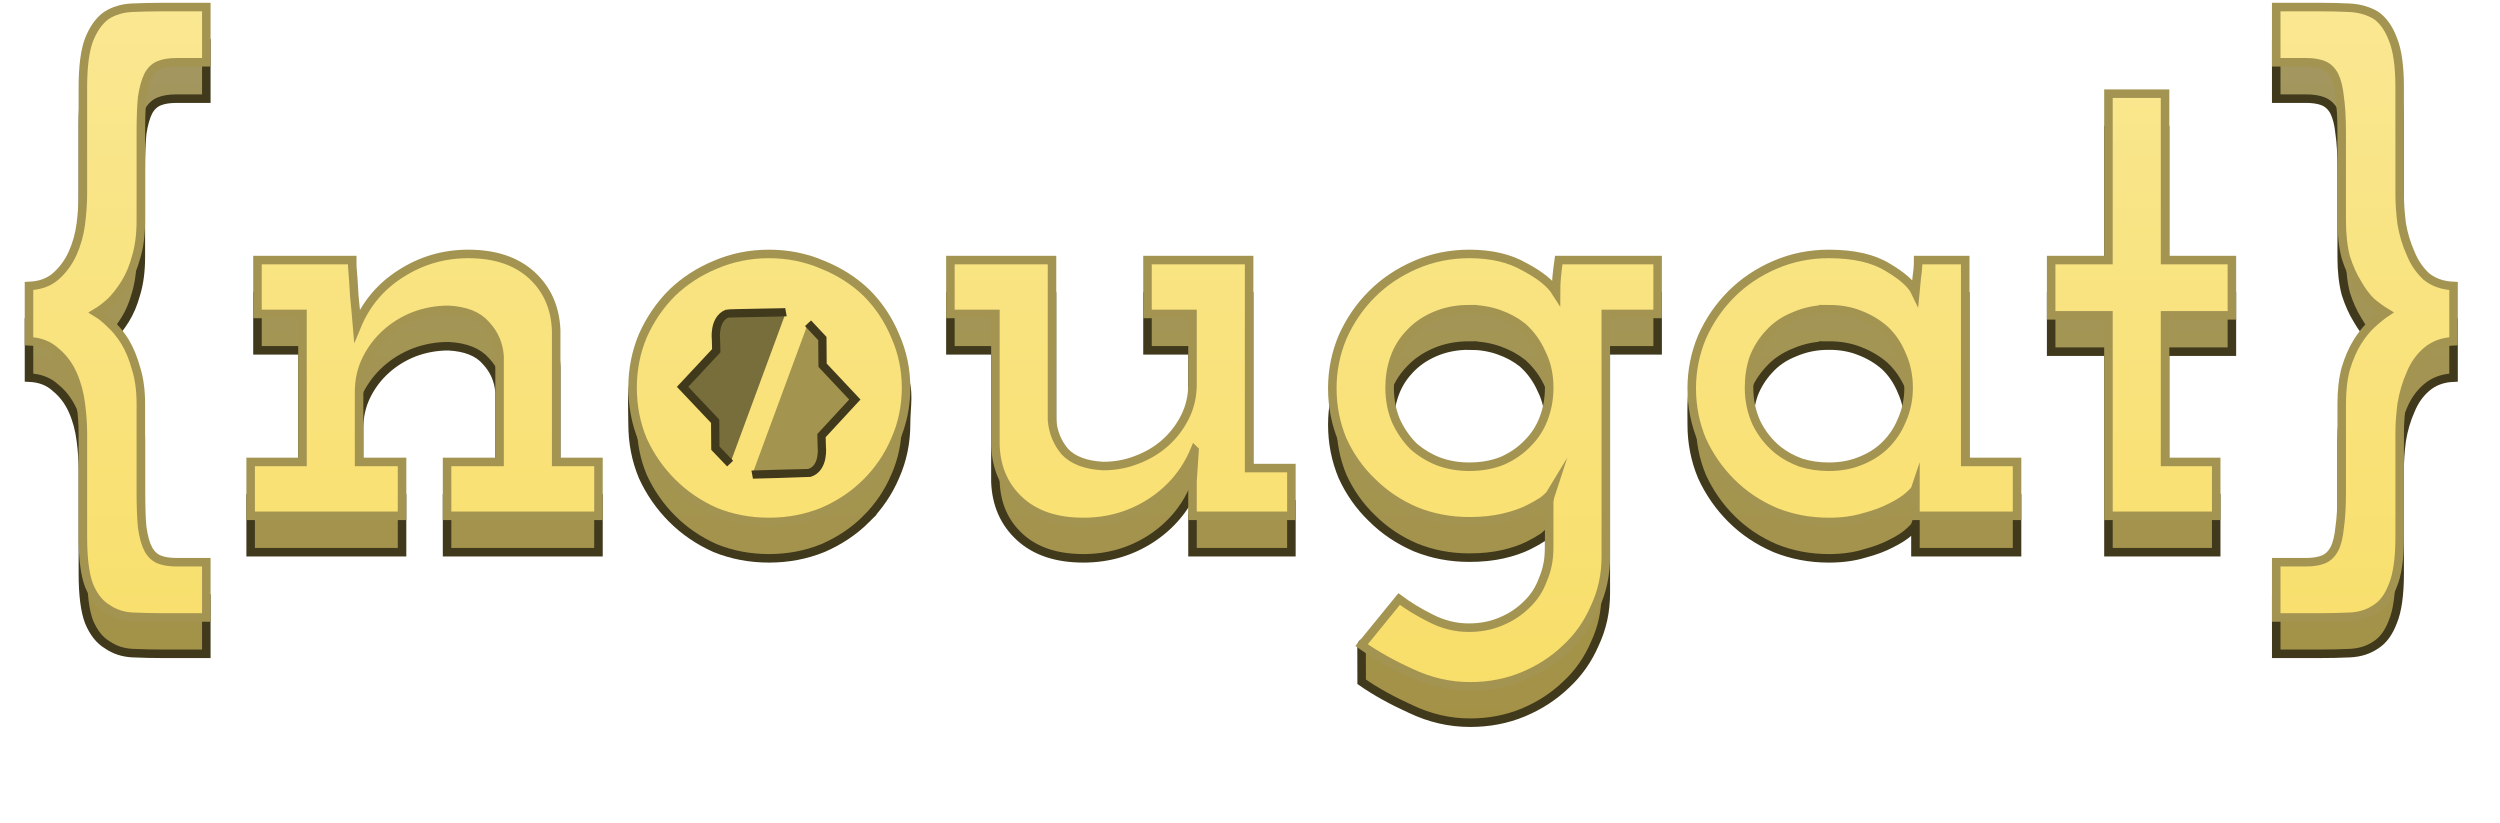 <?xml version="1.0" encoding="UTF-8" standalone="no"?>
<svg
   version="1.1"
   width="453.071"
   height="149.208"
   viewBox="0,0,453.071,149.208"
   id="svg19872"
   sodipodi:docname="logo-unpathed.svg"
   inkscape:version="1.1.2 (0a00cf5339, 2022-02-04)"
   xmlns:inkscape="http://www.inkscape.org/namespaces/inkscape"
   xmlns:sodipodi="http://sodipodi.sourceforge.net/DTD/sodipodi-0.dtd"
   xmlns="http://www.w3.org/2000/svg"
   xmlns:svg="http://www.w3.org/2000/svg">
  <sodipodi:namedview
     id="namedview19874"
     pagecolor="#ffffff"
     bordercolor="#999999"
     borderopacity="1"
     inkscape:pageshadow="0"
     inkscape:pageopacity="0"
     inkscape:pagecheckerboard="0"
     showgrid="false"
     inkscape:zoom="2.0071823"
     inkscape:cx="194.80044"
     inkscape:cy="13.949904"
     inkscape:window-width="1920"
     inkscape:window-height="1011"
     inkscape:window-x="0"
     inkscape:window-y="0"
     inkscape:window-maximized="1"
     inkscape:current-layer="g19870" />
  <defs
     id="defs19854">
    <linearGradient
       x1="240"
       y1="108.032"
       x2="240"
       y2="250.65"
       gradientTransform="translate(-5.362,-69.57) scale(0.324,0.324)"
       gradientUnits="userSpaceOnUse"
       id="color-1">
      <stop
         offset="0"
         stop-color="#a39762"
         id="stop19839" />
      <stop
         offset="1"
         stop-color="#a39245"
         id="stop19841" />
    </linearGradient>
    <linearGradient
       x1="240"
       y1="111.985"
       x2="240"
       y2="254.604"
       gradientTransform="translate(-5.362,-70.85) scale(0.324,0.324)"
       gradientUnits="userSpaceOnUse"
       id="color-2">
      <stop
         offset="0"
         stop-color="#a39762"
         id="stop19844" />
      <stop
         offset="1"
         stop-color="#a39245"
         id="stop19846" />
    </linearGradient>
    <linearGradient
       x1="240"
       y1="105.396"
       x2="240"
       y2="248.015"
       gradientTransform="translate(-5.362,-68.718) scale(0.324,0.324)"
       gradientUnits="userSpaceOnUse"
       id="color-3">
      <stop
         offset="0"
         stop-color="#fae896"
         id="stop19849" />
      <stop
         offset="1"
         stop-color="#f8de68"
         id="stop19851" />
    </linearGradient>
  </defs>
  <g
     transform="translate(-15.024,-118.877)"
     id="g19870">
    <g
       stroke-miterlimit="10"
       font-family="&quot;Josefin Slab&quot;, Serif"
       font-size="40"
       id="g19868">
      <g
         aria-label="{nougat}"
         transform="translate(16.57,214.996) scale(3.09,3.09)"
         id="text19858"
         style="fill:url(#color-1)">
        <path
           d="M 11.6,5.96 V 2.72 H 9.84 q -0.6,0 -1,-0.16 Q 8.44,2.4 8.2,1.96 7.96,1.52 7.84,0.68 7.76,-0.12 7.76,-1.4 v -5.16 q 0,-1.2 -0.28,-2.08 Q 7.24,-9.52 6.84,-10.2 6.44,-10.84 6,-11.24 5.56,-11.68 5.16,-11.92 5.56,-12.16 6,-12.56 6.44,-13 6.84,-13.64 q 0.4,-0.64 0.64,-1.52 0.28,-0.92 0.28,-2.16 v -5.16 q 0,-1.28 0.08,-2.08 0.12,-0.8 0.36,-1.28 0.24,-0.44 0.64,-0.6 0.4,-0.16 1,-0.16 h 1.76 v -3.24 H 9.08 q -0.96,0 -1.84,0.04 -0.84,0.04 -1.48,0.44 -0.64,0.44 -1.04,1.44 -0.36,0.96 -0.36,2.8 v 6.24 q 0,0.8 -0.12,1.76 -0.12,0.92 -0.48,1.72 -0.36,0.8 -1,1.36 -0.6,0.52 -1.56,0.56 v 3.24 q 0.96,0.04 1.56,0.6 0.64,0.52 1,1.32 0.36,0.8 0.48,1.76 0.12,0.92 0.12,1.72 v 6.08 q 0,1.88 0.36,2.84 0.4,0.96 1.08,1.36 0.64,0.44 1.48,0.48 0.88,0.04 1.8,0.04 z"
           id="path19956" />
        <path
           d="m 23.08,0 v -3.16 h -2.52 v -4.12 q 0,-1.04 0.44,-1.92 0.44,-0.88 1.16,-1.52 0.72,-0.64 1.64,-1 0.96,-0.36 2,-0.36 1.52,0.08 2.2,0.88 0.72,0.76 0.8,1.84 v 6.2 h -3.08 V 0 h 8.88 v -3.16 h -2.48 v -7.72 q -0.08,-2 -1.44,-3.24 -1.36,-1.24 -3.72,-1.24 -2.16,0 -3.96,1.16 -1.76,1.12 -2.56,3.04 -0.08,-0.96 -0.16,-1.72 -0.04,-0.8 -0.12,-1.76 V -15 h -5.56 v 3.16 h 2.64 v 8.68 h -3.04 V 0 Z"
           id="path19958" />
        <path
           d="m 50.32,-1.96 q 1.08,-1.08 1.68,-2.48 0.64,-1.44 0.64,-3.08 0,-1.6 -0.64,-3.04 -0.6,-1.44 -1.68,-2.52 -1.08,-1.04 -2.56,-1.64 -1.48,-0.64 -3.16,-0.64 -1.68,0 -3.16,0.64 -1.44,0.6 -2.52,1.64 -1.08,1.08 -1.72,2.52 -0.6,1.44 -0.6,3.04 0,1.64 0.6,3.08 0.64,1.4 1.72,2.48 1.08,1.08 2.52,1.72 1.48,0.6 3.16,0.6 1.68,0 3.16,-0.6 1.48,-0.64 2.56,-1.72 z m -9.04,-2.28 q -0.64,-0.6 -1,-1.44 -0.36,-0.84 -0.36,-1.8 0,-0.96 0.36,-1.8 0.36,-0.84 1,-1.48 0.6,-0.64 1.44,-1 0.84,-0.36 1.8,-0.36 0.96,0 1.8,0.36 0.84,0.36 1.48,1 0.64,0.64 1,1.48 0.36,0.84 0.36,1.8 0,0.96 -0.36,1.8 -0.36,0.84 -1,1.44 -0.64,0.64 -1.48,1 -0.84,0.36 -1.8,0.36 -0.96,0 -1.8,-0.36 -0.84,-0.36 -1.44,-1 z"
           id="path19960" />
        <path
           d="m 69.56,-3.84 -0.12,1.8 V 0 h 5.8 v -2.8 h -2.48 V -15 h -5.96 v 3.16 h 2.64 v 4.12 q 0,1.04 -0.44,1.92 -0.44,0.88 -1.16,1.52 -0.72,0.64 -1.68,1 -0.92,0.36 -1.96,0.36 -1.52,-0.08 -2.24,-0.84 -0.68,-0.8 -0.76,-1.88 V -15 h -5.96 v 3.16 h 2.64 v 7.72 q 0.08,2 1.44,3.24 1.36,1.24 3.72,1.24 2.16,0 3.92,-1.12 1.8,-1.16 2.6,-3.08 z"
           id="path19962" />
        <path
           d="m 79.36,7.6 q 1.2,0.84 2.88,1.6 1.68,0.8 3.48,0.8 1.68,0 3.12,-0.6 1.44,-0.6 2.52,-1.64 1.08,-1 1.68,-2.4 0.64,-1.36 0.64,-2.96 v -14.24 h 3.04 V -15 h -5.8 q -0.08,0.56 -0.12,1 -0.04,0.44 -0.04,0.88 -0.48,-0.76 -1.84,-1.48 -1.32,-0.76 -3.24,-0.76 -1.68,0 -3.16,0.64 -1.48,0.64 -2.56,1.72 -1.08,1.08 -1.72,2.52 -0.6,1.44 -0.6,3 0,1.6 0.6,3.04 0.64,1.4 1.72,2.44 1.08,1.08 2.56,1.72 1.48,0.6 3.16,0.6 1.08,0 1.96,-0.2 0.88,-0.2 1.52,-0.52 0.48,-0.24 0.84,-0.48 0.36,-0.28 0.48,-0.48 -0.08,0.24 -0.12,0.52 0,0.28 0,0.36 v 2.36 q 0,1 -0.36,1.84 -0.32,0.88 -0.96,1.48 -0.64,0.64 -1.52,1 -0.84,0.36 -1.88,0.36 -1.16,0 -2.24,-0.56 -1.04,-0.52 -1.84,-1.12 z m 6.32,-19.72 q 0.92,0 1.72,0.28 0.8,0.28 1.4,0.76 0.72,0.64 1.12,1.56 0.44,0.88 0.44,2 0,0.96 -0.32,1.8 -0.32,0.84 -0.92,1.44 -0.6,0.64 -1.48,1.04 -0.88,0.36 -1.96,0.36 -1,0 -1.84,-0.32 -0.8,-0.32 -1.44,-0.88 -0.64,-0.64 -1.04,-1.52 -0.36,-0.88 -0.36,-1.92 0,-0.92 0.28,-1.72 0.28,-0.8 0.84,-1.4 0.6,-0.68 1.52,-1.08 0.92,-0.4 2.04,-0.4 z"
           id="path19964" />
        <path
           d="m 117.8,0 v -3.16 h -3.04 V -15 h -2.76 q 0,0.48 -0.08,1 -0.04,0.48 -0.08,0.88 -0.32,-0.68 -1.6,-1.44 -1.28,-0.8 -3.48,-0.8 -1.68,0 -3.16,0.64 -1.48,0.64 -2.56,1.72 -1.08,1.08 -1.72,2.52 -0.6,1.44 -0.6,3 0,1.6 0.6,3.04 0.64,1.4 1.72,2.48 1.08,1.08 2.56,1.72 1.48,0.6 3.16,0.6 1.16,0 2.08,-0.28 0.92,-0.24 1.6,-0.6 0.64,-0.32 1,-0.64 0.36,-0.32 0.4,-0.44 0,0.28 0,0.4 0,0.12 0,0.4 V 0 Z m -11.04,-12.12 q 1,0 1.8,0.32 0.84,0.32 1.48,0.88 0.64,0.6 1,1.48 0.4,0.88 0.4,1.92 0,1.04 -0.4,1.92 -0.36,0.88 -1.04,1.52 -0.6,0.56 -1.44,0.88 -0.8,0.32 -1.8,0.32 -0.88,0 -1.64,-0.24 -0.76,-0.28 -1.32,-0.72 -0.8,-0.64 -1.28,-1.6 -0.44,-0.96 -0.44,-2.08 0,-0.96 0.28,-1.76 0.32,-0.8 0.88,-1.4 0.6,-0.68 1.52,-1.04 0.92,-0.4 2,-0.4 z"
           id="path19966" />
        <path
           d="m 129.48,0 v -3.16 h -3 v -8.6 h 3.92 V -15 h -3.92 v -9.76 h -3.32 V -15 h -3.36 v 3.24 h 3.36 V 0 Z"
           id="path19968" />
        <path
           d="m 135.52,5.96 q 0.96,0 1.8,-0.04 0.88,-0.04 1.52,-0.48 0.64,-0.4 1,-1.36 0.4,-0.96 0.4,-2.84 v -6.08 q 0,-0.8 0.12,-1.72 0.16,-0.96 0.52,-1.76 0.32,-0.8 0.92,-1.32 0.64,-0.56 1.6,-0.6 v -3.24 q -0.96,-0.04 -1.6,-0.56 -0.6,-0.56 -0.92,-1.36 -0.36,-0.8 -0.52,-1.72 -0.12,-0.96 -0.12,-1.76 v -6.24 q 0,-1.88 -0.4,-2.84 -0.36,-0.96 -1,-1.4 -0.68,-0.4 -1.56,-0.44 -0.84,-0.04 -1.76,-0.04 h -2.52 v 3.24 h 1.76 q 0.6,0 1,0.16 0.4,0.16 0.64,0.6 0.24,0.48 0.32,1.28 0.12,0.8 0.12,2.08 v 5.16 q 0,1.24 0.24,2.16 0.28,0.88 0.68,1.52 0.36,0.64 0.8,1.08 0.48,0.4 0.88,0.64 -0.36,0.24 -0.84,0.68 -0.44,0.4 -0.84,1.04 -0.4,0.64 -0.68,1.56 -0.24,0.88 -0.24,2.08 v 5.16 q 0,1.28 -0.12,2.08 -0.08,0.84 -0.32,1.28 -0.24,0.44 -0.64,0.6 -0.4,0.16 -1,0.16 h -1.76 v 3.24 z"
           id="path19970" />
      </g>
      <g
         aria-label="{nougat}"
         transform="translate(16.57,218.949) scale(3.09,3.09)"
         id="text19862"
         style="fill:url(#color-2);stroke:#40391c;stroke-width:0.5">
        <path
           d="M 11.6,5.96 V 2.72 H 9.84 q -0.6,0 -1,-0.16 Q 8.44,2.4 8.2,1.96 7.96,1.52 7.84,0.68 7.76,-0.12 7.76,-1.4 v -5.16 q 0,-1.2 -0.28,-2.08 Q 7.24,-9.52 6.84,-10.2 6.44,-10.84 6,-11.24 5.56,-11.68 5.16,-11.92 5.56,-12.16 6,-12.56 6.44,-13 6.84,-13.64 q 0.4,-0.64 0.64,-1.52 0.28,-0.92 0.28,-2.16 v -5.16 q 0,-1.28 0.08,-2.08 0.12,-0.8 0.36,-1.28 0.24,-0.44 0.64,-0.6 0.4,-0.16 1,-0.16 h 1.76 v -3.24 H 9.08 q -0.96,0 -1.84,0.04 -0.84,0.04 -1.48,0.44 -0.64,0.44 -1.04,1.44 -0.36,0.96 -0.36,2.8 v 6.24 q 0,0.8 -0.12,1.76 -0.12,0.92 -0.48,1.72 -0.36,0.8 -1,1.36 -0.6,0.52 -1.56,0.56 v 3.24 q 0.96,0.04 1.56,0.6 0.64,0.52 1,1.32 0.36,0.8 0.48,1.76 0.12,0.92 0.12,1.72 v 6.08 q 0,1.88 0.36,2.84 0.4,0.96 1.08,1.36 0.64,0.44 1.48,0.48 0.88,0.04 1.8,0.04 z"
           id="path19973" />
        <path
           d="m 23.08,0 v -3.16 h -2.52 v -4.12 q 0,-1.04 0.44,-1.92 0.44,-0.88 1.16,-1.52 0.72,-0.64 1.64,-1 0.96,-0.36 2,-0.36 1.52,0.08 2.2,0.88 0.72,0.76 0.8,1.84 v 6.2 h -3.08 V 0 h 8.88 v -3.16 h -2.48 v -7.72 q -0.08,-2 -1.44,-3.24 -1.36,-1.24 -3.72,-1.24 -2.16,0 -3.96,1.16 -1.76,1.12 -2.56,3.04 -0.08,-0.96 -0.16,-1.72 -0.04,-0.8 -0.12,-1.76 V -15 h -5.56 v 3.16 h 2.64 v 8.68 h -3.04 V 0 Z"
           id="path19975" />
        <path
           d="m 50.32,-1.96 c 0.72,-0.72 1.28,-1.547 1.68,-2.48 0.427,-0.96 0.64,-1.987 0.64,-3.08 0,-1.067 0.233,-1.95 -0.193,-2.91 -0.4,-0.96 -1.407,-1.93 -2.127,-2.65 -0.72,-0.693 -1.573,-1.24 -2.56,-1.64 -0.987,-0.427 -2.04,-0.64 -3.16,-0.64 -1.12,0 -2.173,0.213 -3.16,0.64 -0.96,0.4 -1.8,0.947 -2.52,1.64 -0.72,0.72 -1.612,1.367 -2.039,2.327 -0.4,0.96 -0.281,2.167 -0.281,3.233 0,1.093 0.2,2.12 0.6,3.08 0.427,0.933 1,1.76 1.72,2.48 0.72,0.72 1.56,1.293 2.52,1.72 0.987,0.4 2.04,0.6 3.16,0.6 1.12,0 2.173,-0.2 3.16,-0.6 0.987,-0.427 1.84,-1 2.56,-1.72 z m -9.04,-2.28 c -0.427,-0.4 -0.76,-0.88 -1,-1.44 -0.24,-0.56 -0.36,-1.16 -0.36,-1.8 0,-0.64 0.12,-1.24 0.36,-1.8 0.24,-0.56 0.573,-1.053 1,-1.48 0.4,-0.427 0.88,-0.76 1.44,-1 0.56,-0.24 1.16,-0.36 1.8,-0.36 0.64,0 1.24,0.12 1.8,0.36 0.56,0.24 1.053,0.573 1.48,1 0.427,0.427 0.76,0.92 1,1.48 0.24,0.56 0.36,1.16 0.36,1.8 0,0.64 -0.12,1.24 -0.36,1.8 -0.24,0.56 -0.573,1.04 -1,1.44 -0.427,0.427 -0.92,0.76 -1.48,1 -0.56,0.24 -1.16,0.36 -1.8,0.36 -0.64,0 -1.24,-0.12 -1.8,-0.36 -0.56,-0.24 -1.04,-0.573 -1.44,-1 z"
           id="path19977"
           sodipodi:nodetypes="scscccscccscscscscssscssssssscsssc" />
        <path
           d="m 69.56,-3.84 -0.12,1.8 V 0 h 5.8 v -2.8 h -2.48 V -15 h -5.96 v 3.16 h 2.64 v 4.12 q 0,1.04 -0.44,1.92 -0.44,0.88 -1.16,1.52 -0.72,0.64 -1.68,1 -0.92,0.36 -1.96,0.36 -1.52,-0.08 -2.24,-0.84 -0.68,-0.8 -0.76,-1.88 V -15 h -5.96 v 3.16 h 2.64 v 7.72 q 0.08,2 1.44,3.24 1.36,1.24 3.72,1.24 2.16,0 3.92,-1.12 1.8,-1.16 2.6,-3.08 z"
           id="path19979" />
        <path
           d="m 79.36,7.6 c 0.8,0.56 1.76,1.093 2.88,1.6 1.12,0.533 2.28,0.8 3.48,0.8 1.12,0 2.16,-0.2 3.12,-0.6 0.96,-0.4 1.8,-0.947 2.52,-1.64 0.72,-0.667 1.28,-1.467 1.68,-2.4 0.427,-0.907 0.64,-1.893 0.64,-2.96 v -14.24 h 3.04 V -15 h -5.8 c -0.053,0.373 -0.093,0.707 -0.12,1 -0.027,0.293 -0.04,0.587 -0.04,0.88 -0.32,-0.507 -0.933,-1 -1.84,-1.48 -0.88,-0.507 -1.96,-0.76 -3.24,-0.76 -1.12,0 -2.173,0.213 -3.16,0.64 -0.987,0.427 -1.84,1 -2.56,1.72 -0.72,0.72 -1.293,1.56 -1.72,2.52 -0.4,0.96 -0.6,1.96 -0.6,3 0,1.067 0.2,2.08 0.6,3.04 0.427,0.933 1,1.747 1.72,2.44 0.72,0.72 1.573,1.293 2.56,1.72 0.987,0.4 2.04,0.6 3.16,0.6 0.72,0 1.373,-0.067 1.96,-0.2 0.587,-0.133 1.093,-0.307 1.52,-0.52 0.32,-0.16 0.6,-0.32 0.84,-0.48 0.24,-0.187 0.4,-0.347 0.48,-0.48 -0.053,0.16 -0.093,0.333 -0.12,0.52 v 0.36 2.36 c 0,0.667 -0.12,1.28 -0.36,1.84 -0.213,0.587 -0.533,1.08 -0.96,1.48 -0.427,0.427 -0.933,0.76 -1.52,1 -0.56,0.24 -1.187,0.36 -1.88,0.36 C 84.867,6.56 84.174,5.886 83.454,5.513 82.761,5.166 79.41,4.964 79.355,5.451 Z m 6.32,-19.72 c 0.613,0 1.187,0.093 1.72,0.28 0.533,0.187 1,0.44 1.4,0.76 0.48,0.427 0.853,0.947 1.12,1.56 0.293,0.587 0.44,1.253 0.44,2 0,0.64 -0.107,1.24 -0.32,1.8 -0.213,0.56 -0.52,1.04 -0.92,1.44 -0.4,0.427 -0.893,0.773 -1.48,1.04 -0.587,0.24 -1.24,0.36 -1.96,0.36 -0.667,0 -1.28,-0.107 -1.84,-0.32 -0.533,-0.213 -1.013,-0.507 -1.44,-0.88 -0.427,-0.427 -0.773,-0.933 -1.04,-1.52 -0.24,-0.587 -0.36,-1.227 -0.36,-1.92 0,-0.613 0.093,-1.187 0.28,-1.72 0.187,-0.533 0.467,-1 0.84,-1.4 0.4,-0.453 0.907,-0.813 1.52,-1.08 0.613,-0.267 1.293,-0.4 2.04,-0.4 z"
           id="path19981"
           sodipodi:nodetypes="ccssccsccccsccssscscccsssccccscccscccssccssccscccsscss" />
        <path
           d="m 117.8,0 v -3.16 h -3.04 V -15 h -2.76 c 0,0.32 -0.027,0.653 -0.08,1 -0.027,0.32 -0.053,0.613 -0.08,0.88 -0.213,-0.453 -0.747,-0.933 -1.6,-1.44 -0.853,-0.533 -2.013,-0.8 -3.48,-0.8 -1.12,0 -2.173,0.213 -3.16,0.64 -0.987,0.427 -1.84,1 -2.56,1.72 -0.72,0.72 -1.561,1.467 -1.988,2.427 -0.4,0.96 -0.332,2.053 -0.332,3.093 0,1.067 0.2,2.08 0.6,3.04 0.427,0.933 1,1.76 1.72,2.48 0.72,0.72 1.573,1.293 2.56,1.72 0.987,0.4 2.04,0.6 3.16,0.6 0.773,0 1.467,-0.093 2.08,-0.28 0.613,-0.16 1.147,-0.36 1.6,-0.6 0.427,-0.213 0.76,-0.427 1,-0.64 0.24,-0.213 0.373,-0.36 0.4,-0.44 v 0.4 0.4 0.8 z m -11.04,-12.12 c 0.667,0 1.267,0.107 1.8,0.32 0.56,0.213 1.053,0.507 1.48,0.88 0.427,0.4 0.76,0.893 1,1.48 0.267,0.587 0.4,1.227 0.4,1.92 0,0.693 -0.133,1.333 -0.4,1.92 -0.24,0.587 -0.587,1.093 -1.04,1.52 -0.4,0.373 -0.88,0.667 -1.44,0.88 -0.533,0.213 -1.133,0.32 -1.8,0.32 -0.587,0 -1.133,-0.08 -1.64,-0.24 -0.507,-0.187 -0.947,-0.427 -1.32,-0.72 -0.533,-0.427 -0.96,-0.96 -1.28,-1.6 -0.293,-0.64 -0.44,-1.333 -0.44,-2.08 0,-0.64 0.093,-1.227 0.28,-1.76 0.213,-0.533 0.507,-1 0.88,-1.4 0.4,-0.453 0.907,-0.8 1.52,-1.04 0.613,-0.267 1.28,-0.4 2,-0.4 z"
           id="path19983"
           sodipodi:nodetypes="ccccccccssscscscsccscccccscccscccscccscccs" />
        <path
           d="m 129.48,0 v -3.16 h -3 v -8.6 h 3.92 V -15 h -3.92 v -9.76 h -3.32 V -15 h -3.36 v 3.24 h 3.36 V 0 Z"
           id="path19985" />
        <path
           d="m 135.52,5.96 q 0.96,0 1.8,-0.04 0.88,-0.04 1.52,-0.48 0.64,-0.4 1,-1.36 0.4,-0.96 0.4,-2.84 v -6.08 q 0,-0.8 0.12,-1.72 0.16,-0.96 0.52,-1.76 0.32,-0.8 0.92,-1.32 0.64,-0.56 1.6,-0.6 v -3.24 q -0.96,-0.04 -1.6,-0.56 -0.6,-0.56 -0.92,-1.36 -0.36,-0.8 -0.52,-1.72 -0.12,-0.96 -0.12,-1.76 v -6.24 q 0,-1.88 -0.4,-2.84 -0.36,-0.96 -1,-1.4 -0.68,-0.4 -1.56,-0.44 -0.84,-0.04 -1.76,-0.04 h -2.52 v 3.24 h 1.76 q 0.6,0 1,0.16 0.4,0.16 0.64,0.6 0.24,0.48 0.32,1.28 0.12,0.8 0.12,2.08 v 5.16 q 0,1.24 0.24,2.16 0.28,0.88 0.68,1.52 0.36,0.64 0.8,1.08 0.48,0.4 0.88,0.64 -0.36,0.24 -0.84,0.68 -0.44,0.4 -0.84,1.04 -0.4,0.64 -0.68,1.56 -0.24,0.88 -0.24,2.08 v 5.16 q 0,1.28 -0.12,2.08 -0.08,0.84 -0.32,1.28 -0.24,0.44 -0.64,0.6 -0.4,0.16 -1,0.16 h -1.76 v 3.24 z"
           id="path19987" />
      </g>
      <g
         aria-label="{nougat}"
         transform="translate(16.57,212.36) scale(3.09,3.09)"
         id="text19866"
         style="fill:url(#color-3);stroke:#a39452;stroke-width:0.5">
        <path
           d="M 11.6,5.96 V 2.72 H 9.84 q -0.6,0 -1,-0.16 Q 8.44,2.4 8.2,1.96 7.96,1.52 7.84,0.68 7.76,-0.12 7.76,-1.4 v -5.16 q 0,-1.2 -0.28,-2.08 Q 7.24,-9.52 6.84,-10.2 6.44,-10.84 6,-11.24 5.56,-11.68 5.16,-11.92 5.56,-12.16 6,-12.56 6.44,-13 6.84,-13.64 q 0.4,-0.64 0.64,-1.52 0.28,-0.92 0.28,-2.16 v -5.16 q 0,-1.28 0.08,-2.08 0.12,-0.8 0.36,-1.28 0.24,-0.44 0.64,-0.6 0.4,-0.16 1,-0.16 h 1.76 v -3.24 H 9.08 q -0.96,0 -1.84,0.04 -0.84,0.04 -1.48,0.44 -0.64,0.44 -1.04,1.44 -0.36,0.96 -0.36,2.8 v 6.24 q 0,0.8 -0.12,1.76 -0.12,0.92 -0.48,1.72 -0.36,0.8 -1,1.36 -0.6,0.52 -1.56,0.56 v 3.24 q 0.96,0.04 1.56,0.6 0.64,0.52 1,1.32 0.36,0.8 0.48,1.76 0.12,0.92 0.12,1.72 v 6.08 q 0,1.88 0.36,2.84 0.4,0.96 1.08,1.36 0.64,0.44 1.48,0.48 0.88,0.04 1.8,0.04 z"
           id="path19990" />
        <path
           d="m 23.08,0 v -3.16 h -2.52 v -4.12 q 0,-1.04 0.44,-1.92 0.44,-0.88 1.16,-1.52 0.72,-0.64 1.64,-1 0.96,-0.36 2,-0.36 1.52,0.08 2.2,0.88 0.72,0.76 0.8,1.84 v 6.2 h -3.08 V 0 h 8.88 v -3.16 h -2.48 v -7.72 q -0.08,-2 -1.44,-3.24 -1.36,-1.24 -3.72,-1.24 -2.16,0 -3.96,1.16 -1.76,1.12 -2.56,3.04 -0.08,-0.96 -0.16,-1.72 -0.04,-0.8 -0.12,-1.76 V -15 h -5.56 v 3.16 h 2.64 v 8.68 h -3.04 V 0 Z"
           id="path19992" />
        <path
           d="m 50.32,-1.96 c 0.72,-0.72 1.28,-1.547 1.68,-2.48 0.427,-0.96 0.64,-1.987 0.64,-3.08 0,-1.067 -0.213,-2.08 -0.64,-3.04 -0.4,-0.96 -0.96,-1.8 -1.68,-2.52 -0.72,-0.693 -1.573,-1.24 -2.56,-1.64 -0.987,-0.427 -2.04,-0.64 -3.16,-0.64 -1.12,0 -2.173,0.213 -3.16,0.64 -0.96,0.4 -1.8,0.947 -2.52,1.64 -0.72,0.72 -1.293,1.56 -1.72,2.52 -0.4,0.96 -0.6,1.973 -0.6,3.04 0,1.093 0.2,2.12 0.6,3.08 0.427,0.933 1,1.76 1.72,2.48 0.72,0.72 1.56,1.293 2.52,1.72 0.987,0.4 2.04,0.6 3.16,0.6 1.12,0 2.173,-0.2 3.16,-0.6 0.987,-0.427 1.84,-1 2.56,-1.72 z"
           id="path19994"
           sodipodi:nodetypes="scscccscccscscscs" />
        <path
           d="m 69.56,-3.84 -0.12,1.8 V 0 h 5.8 v -2.8 h -2.48 V -15 h -5.96 v 3.16 h 2.64 v 4.12 q 0,1.04 -0.44,1.92 -0.44,0.88 -1.16,1.52 -0.72,0.64 -1.68,1 -0.92,0.36 -1.96,0.36 -1.52,-0.08 -2.24,-0.84 -0.68,-0.8 -0.76,-1.88 V -15 h -5.96 v 3.16 h 2.64 v 7.72 q 0.08,2 1.44,3.24 1.36,1.24 3.72,1.24 2.16,0 3.92,-1.12 1.8,-1.16 2.6,-3.08 z"
           id="path19996" />
        <path
           d="m 79.355,7.584 c 0.8,0.56 1.764,1.11 2.884,1.616 1.12,0.533 2.28,0.8 3.48,0.8 1.12,0 2.16,-0.2 3.12,-0.6 0.96,-0.4 1.8,-0.947 2.52,-1.64 0.72,-0.667 1.28,-1.467 1.68,-2.4 0.427,-0.907 0.64,-1.893 0.64,-2.96 v -14.24 h 3.04 V -15 h -5.8 c -0.053,0.373 -0.093,0.707 -0.12,1 -0.027,0.293 -0.04,0.587 -0.04,0.88 -0.32,-0.507 -0.933,-1 -1.84,-1.48 -0.88,-0.507 -1.96,-0.76 -3.24,-0.76 -1.12,0 -2.173,0.213 -3.16,0.64 -0.987,0.427 -1.84,1 -2.56,1.72 -0.72,0.72 -1.293,1.56 -1.72,2.52 -0.4,0.96 -0.6,1.96 -0.6,3 0,1.067 0.2,2.08 0.6,3.04 0.427,0.933 1,1.747 1.72,2.44 0.72,0.72 1.573,1.293 2.56,1.72 0.987,0.4 2.04,0.6 3.16,0.6 0.72,0 1.373,-0.067 1.96,-0.2 0.587,-0.133 1.093,-0.307 1.52,-0.52 0.32,-0.16 0.6,-0.32 0.84,-0.48 0.24,-0.187 0.4,-0.347 0.48,-0.48 -0.053,0.16 -0.093,0.333 -0.12,0.52 v 0.36 2.36 c 0,0.667 -0.12,1.28 -0.36,1.84 -0.213,0.587 -0.533,1.08 -0.96,1.48 -0.427,0.427 -0.933,0.76 -1.52,1 -0.56,0.24 -1.187,0.36 -1.88,0.36 -0.773,0 -1.52,-0.187 -2.24,-0.56 -0.693,-0.347 -1.307,-0.72 -1.84,-1.12 z M 85.68,-12.12 c 0.613,0 1.187,0.093 1.72,0.28 0.533,0.187 1,0.44 1.4,0.76 0.48,0.427 0.853,0.947 1.12,1.56 0.293,0.587 0.44,1.253 0.44,2 0,0.64 -0.107,1.24 -0.32,1.8 -0.213,0.56 -0.52,1.04 -0.92,1.44 -0.4,0.427 -0.893,0.773 -1.48,1.04 -0.587,0.24 -1.24,0.36 -1.96,0.36 -0.667,0 -1.28,-0.107 -1.84,-0.32 -0.533,-0.213 -1.013,-0.507 -1.44,-0.88 -0.427,-0.427 -0.773,-0.933 -1.04,-1.52 -0.24,-0.587 -0.36,-1.227 -0.36,-1.92 0,-0.613 0.093,-1.187 0.28,-1.72 0.187,-0.533 0.467,-1 0.84,-1.4 0.4,-0.453 0.907,-0.813 1.52,-1.08 0.613,-0.267 1.293,-0.4 2.04,-0.4 z"
           id="path19998"
           sodipodi:nodetypes="ccssccsccccsccssscscccsssccccscccscccssccssccscccsscss" />
        <path
           d="m 117.8,0 v -3.16 h -3.04 V -15 h -2.76 q 0,0.48 -0.08,1 -0.04,0.48 -0.08,0.88 -0.32,-0.68 -1.6,-1.44 -1.28,-0.8 -3.48,-0.8 -1.68,0 -3.16,0.64 -1.48,0.64 -2.56,1.72 -1.08,1.08 -1.72,2.52 -0.6,1.44 -0.6,3 0,1.6 0.6,3.04 0.64,1.4 1.72,2.48 1.08,1.08 2.56,1.72 1.48,0.6 3.16,0.6 1.16,0 2.08,-0.28 0.92,-0.24 1.6,-0.6 0.64,-0.32 1,-0.64 0.36,-0.32 0.4,-0.44 0,0.28 0,0.4 0,0.12 0,0.4 V 0 Z m -11.04,-12.12 q 1,0 1.8,0.32 0.84,0.32 1.48,0.88 0.64,0.6 1,1.48 0.4,0.88 0.4,1.92 0,1.04 -0.4,1.92 -0.36,0.88 -1.04,1.52 -0.6,0.56 -1.44,0.88 -0.8,0.32 -1.8,0.32 -0.88,0 -1.64,-0.24 -0.76,-0.28 -1.32,-0.72 -0.8,-0.64 -1.28,-1.6 -0.44,-0.96 -0.44,-2.08 0,-0.96 0.28,-1.76 0.32,-0.8 0.88,-1.4 0.6,-0.68 1.52,-1.04 0.92,-0.4 2,-0.4 z"
           id="path20000" />
        <path
           d="m 129.48,0 v -3.16 h -3 v -8.6 h 3.92 V -15 h -3.92 v -9.76 h -3.32 V -15 h -3.36 v 3.24 h 3.36 V 0 Z"
           id="path20002" />
        <path
           d="m 135.52,5.96 q 0.96,0 1.8,-0.04 0.88,-0.04 1.52,-0.48 0.64,-0.4 1,-1.36 0.4,-0.96 0.4,-2.84 v -6.08 q 0,-0.8 0.12,-1.72 0.16,-0.96 0.52,-1.76 0.32,-0.8 0.92,-1.32 0.64,-0.56 1.6,-0.6 v -3.24 q -0.96,-0.04 -1.6,-0.56 -0.6,-0.56 -0.92,-1.36 -0.36,-0.8 -0.52,-1.72 -0.12,-0.96 -0.12,-1.76 v -6.24 q 0,-1.88 -0.4,-2.84 -0.36,-0.96 -1,-1.4 -0.68,-0.4 -1.56,-0.44 -0.84,-0.04 -1.76,-0.04 h -2.52 v 3.24 h 1.76 q 0.6,0 1,0.16 0.4,0.16 0.64,0.6 0.24,0.48 0.32,1.28 0.12,0.8 0.12,2.08 v 5.16 q 0,1.24 0.24,2.16 0.28,0.88 0.68,1.52 0.36,0.64 0.8,1.08 0.48,0.4 0.88,0.64 -0.36,0.24 -0.84,0.68 -0.44,0.4 -0.84,1.04 -0.4,0.64 -0.68,1.56 -0.24,0.88 -0.24,2.08 v 5.16 q 0,1.28 -0.12,2.08 -0.08,0.84 -0.32,1.28 -0.24,0.44 -0.64,0.6 -0.4,0.16 -1,0.16 h -1.76 v 3.24 z"
           id="path20004" />
      </g>
    </g>
    <path
       style="fill:#786e3b;fill-opacity:1;stroke:#40391c;stroke-width:1.5;stroke-linecap:butt;stroke-linejoin:miter;stroke-miterlimit:4;stroke-dasharray:none;stroke-opacity:1"
       d="m 157.465,175.459 c -0.255,0.046 -10.479,0.173 -10.689,0.262 -2.47,1.04 -1.996,4.72 -1.996,4.72 l 0.052,1.997 -6.105,6.544 5.905,6.235 0.039,4.883 2.447,2.552 0.225,0.235"
       id="path26157"
       sodipodi:nodetypes="csccccccc" />
    <path
       style="fill:#a3944f;fill-opacity:1;stroke:#40391c;stroke-width:1.5;stroke-linecap:butt;stroke-linejoin:miter;stroke-miterlimit:4;stroke-dasharray:none;stroke-opacity:1"
       d="m 151.342,204.887 c 0.131,-0.024 10.252,-0.267 10.37,-0.304 2.74,-0.847 2.241,-4.805 2.241,-4.805 l -0.05,-1.963 6.04,-6.53 -5.845,-6.222 -0.038,-4.833 -2.221,-2.37 -0.375,-0.4"
       id="path26157-3"
       sodipodi:nodetypes="csccccccc" />
  </g>
</svg>
<!--rotationCenter:224.97563:61.12257749999999-->

